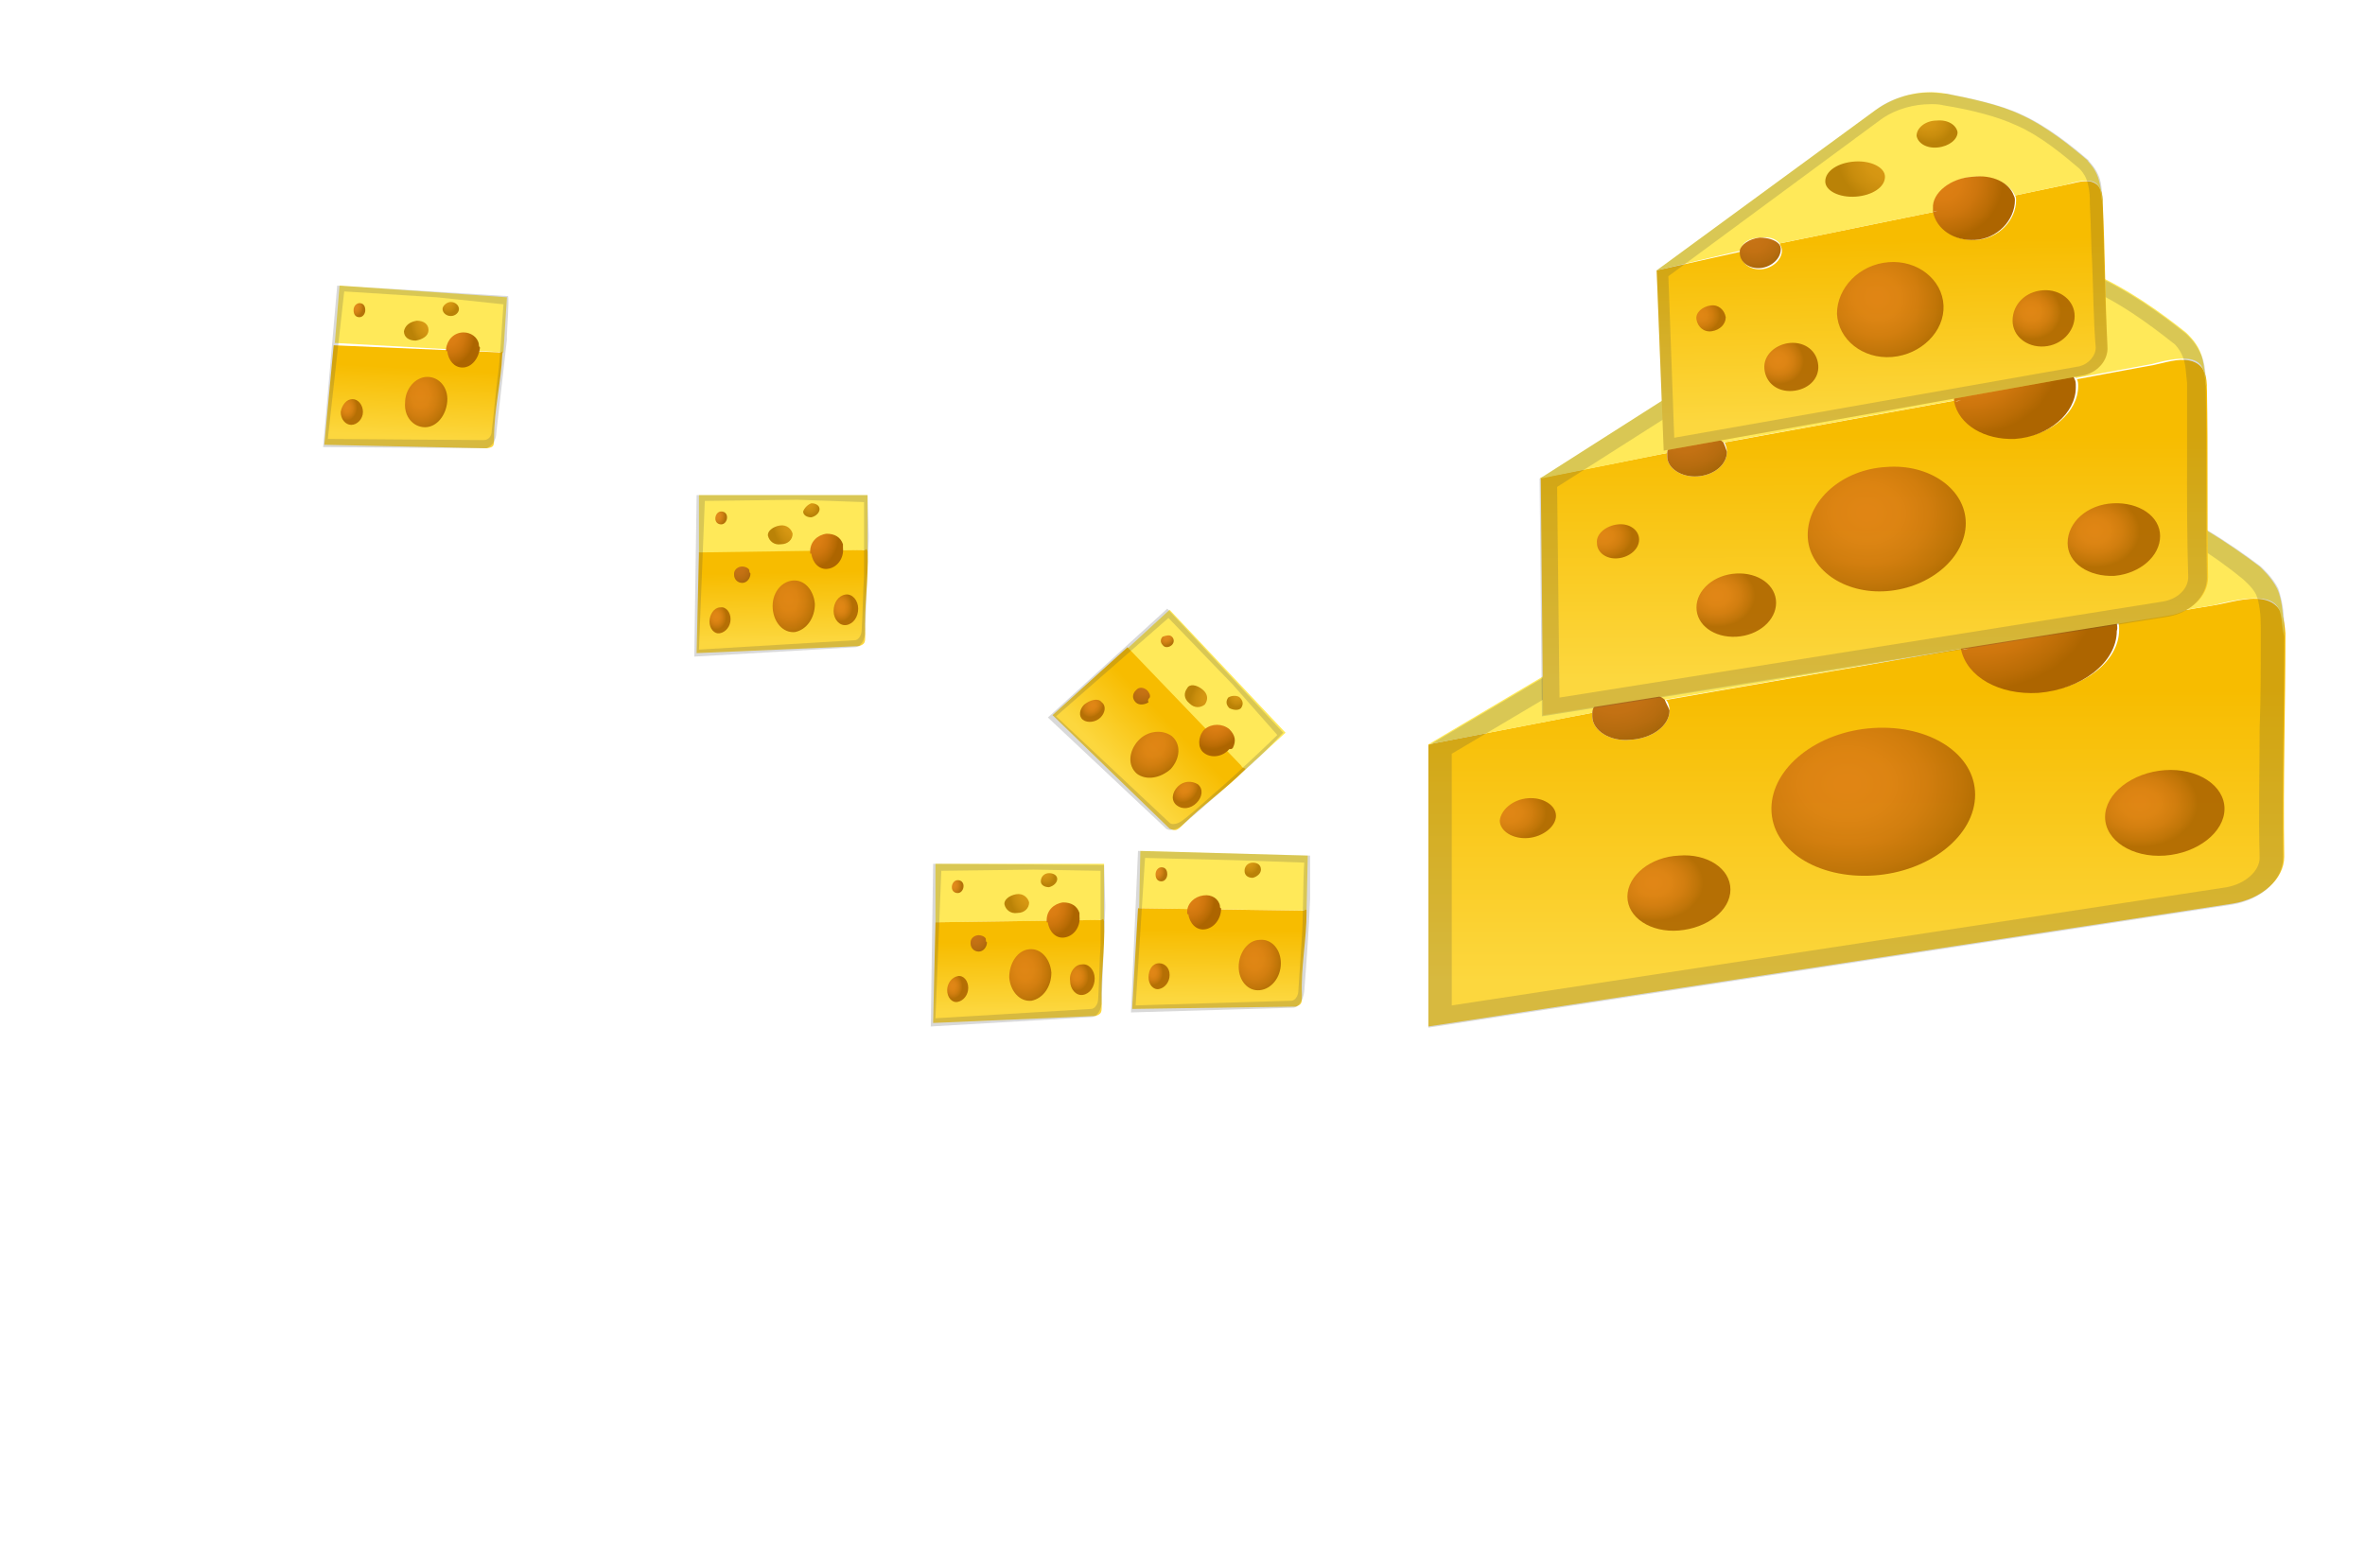 <?xml version="1.0" encoding="utf-8"?>
<!-- Generator: Adobe Illustrator 25.2.1, SVG Export Plug-In . SVG Version: 6.00 Build 0)  -->
<svg version="1.1" id="Layer_1" xmlns="http://www.w3.org/2000/svg" xmlns:xlink="http://www.w3.org/1999/xlink" x="0px" y="0px"
	 viewBox="0 0 202 134" style="enable-background:new 0 0 202 134;" xml:space="preserve">
<style type="text/css">
	.st0{fill:#FFE959;}
	.st1{fill:url(#XMLID_64_);}
	.st2{opacity:0.2;}
	.st3{fill:#424242;}
	.st4{opacity:0.9;fill:url(#XMLID_65_);enable-background:new    ;}
	.st5{fill:url(#SVGID_1_);}
	.st6{fill:url(#XMLID_66_);}
	.st7{opacity:0.9;fill:url(#XMLID_67_);enable-background:new    ;}
	.st8{fill:url(#XMLID_69_);}
	.st9{opacity:0.9;fill:url(#XMLID_70_);enable-background:new    ;}
	.st10{fill:url(#SVGID_2_);}
	.st11{opacity:0.9;fill:url(#XMLID_71_);enable-background:new    ;}
	.st12{fill:url(#XMLID_72_);}
	.st13{opacity:0.9;fill:url(#XMLID_73_);enable-background:new    ;}
	.st14{fill:url(#SVGID_3_);}
	.st15{fill:url(#XMLID_74_);}
	.st16{opacity:0.9;fill:url(#XMLID_75_);enable-background:new    ;}
	.st17{fill:url(#XMLID_76_);}
	.st18{opacity:0.9;fill:url(#XMLID_77_);enable-background:new    ;}
	.st19{fill:url(#SVGID_4_);}
	.st20{opacity:0.9;fill:url(#XMLID_78_);enable-background:new    ;}
	.st21{fill:url(#XMLID_79_);}
	.st22{opacity:0.9;fill:url(#XMLID_80_);enable-background:new    ;}
	.st23{fill:url(#SVGID_5_);}
	.st24{fill:url(#XMLID_81_);}
	.st25{opacity:0.9;fill:url(#XMLID_82_);enable-background:new    ;}
	.st26{fill:url(#XMLID_83_);}
	.st27{opacity:0.9;fill:url(#XMLID_84_);enable-background:new    ;}
	.st28{fill:url(#SVGID_6_);}
	.st29{opacity:0.9;fill:url(#XMLID_85_);enable-background:new    ;}
	.st30{fill:url(#XMLID_86_);}
	.st31{fill:url(#XMLID_87_);}
	.st32{fill:url(#XMLID_88_);}
	.st33{opacity:0.9;fill:url(#XMLID_89_);enable-background:new    ;}
	.st34{fill:url(#SVGID_7_);}
	.st35{fill:url(#XMLID_90_);}
	.st36{opacity:0.9;fill:url(#XMLID_91_);enable-background:new    ;}
	.st37{fill:url(#XMLID_92_);}
	.st38{opacity:0.9;fill:url(#XMLID_93_);enable-background:new    ;}
	.st39{fill:url(#SVGID_8_);}
	.st40{opacity:0.9;fill:url(#XMLID_94_);enable-background:new    ;}
	.st41{fill:url(#XMLID_95_);}
	.st42{fill:url(#XMLID_96_);}
	.st43{fill:url(#XMLID_97_);}
	.st44{fill:url(#SVGID_9_);}
	.st45{fill:url(#XMLID_98_);}
	.st46{opacity:0.9;fill:url(#XMLID_99_);enable-background:new    ;}
	.st47{fill:url(#XMLID_100_);}
	.st48{opacity:0.9;fill:url(#XMLID_101_);enable-background:new    ;}
	.st49{opacity:0.9;fill:url(#XMLID_102_);enable-background:new    ;}
	.st50{fill:url(#XMLID_103_);}
	.st51{fill:url(#XMLID_104_);}
	.st52{fill:url(#XMLID_105_);}
	.st53{fill:url(#SVGID_10_);}
	.st54{fill:url(#XMLID_106_);}
	.st55{opacity:0.9;fill:url(#XMLID_107_);enable-background:new    ;}
	.st56{opacity:0.9;fill:url(#XMLID_108_);enable-background:new    ;}
	.st57{opacity:0.9;fill:url(#XMLID_109_);enable-background:new    ;}
	.st58{fill:url(#XMLID_110_);}
	.st59{fill:url(#XMLID_111_);}
	.st60{fill:url(#XMLID_112_);}
	.st61{opacity:0.9;fill:url(#XMLID_113_);enable-background:new    ;}
	.st62{fill:url(#SVGID_11_);}
	.st63{fill:url(#XMLID_114_);}
	.st64{opacity:0.9;fill:url(#XMLID_115_);enable-background:new    ;}
	.st65{fill:url(#XMLID_116_);}
	.st66{opacity:0.9;fill:url(#XMLID_117_);enable-background:new    ;}
	.st67{fill:url(#SVGID_12_);}
	.st68{opacity:0.9;fill:url(#XMLID_118_);enable-background:new    ;}
	.st69{fill:url(#XMLID_119_);}
	.st70{fill:url(#XMLID_120_);}
	.st71{fill:url(#XMLID_121_);}
	.st72{opacity:0.9;fill:url(#XMLID_122_);enable-background:new    ;}
	.st73{fill:url(#SVGID_13_);}
	.st74{fill:url(#XMLID_123_);}
	.st75{opacity:0.9;fill:url(#XMLID_124_);enable-background:new    ;}
	.st76{fill:url(#XMLID_125_);}
	.st77{opacity:0.9;fill:url(#XMLID_126_);enable-background:new    ;}
	.st78{fill:url(#SVGID_14_);}
	.st79{opacity:0.9;fill:url(#XMLID_127_);enable-background:new    ;}
</style>
<polyline class="st0" points="59.7,42.3 59.7,47.3 74.1,47 74.1,42.3 "/>
<g id="Layer_1_1_">
	
		<linearGradient id="XMLID_64_" gradientUnits="userSpaceOnUse" x1="113.039" y1="56.441" x2="113.039" y2="81.853" gradientTransform="matrix(1 0 0 1 45.561 2)">
		<stop  offset="1.970000e-02" style="stop-color:#F7BC00"/>
		<stop  offset="1" style="stop-color:#FCD73E"/>
	</linearGradient>
	<path id="XMLID_68_" class="st1" d="M136,60.9c0,0.1,0,0.2,0,0.3c0,1.2,1.5,2.2,3.3,2c1.8-0.1,3.3-1.2,3.3-2.5
		c0-0.3-0.1-0.7-0.3-0.9l25.4-4.4c0.5,2.3,3.2,3.9,6.6,3.7c3.7-0.3,6.7-2.6,6.7-5.3c0-0.2,0-0.5-0.1-0.7c0,0,8.2-1.4,8.3-1.4
		c1.2-0.2,2.7-0.7,4-0.5c1.8,0.3,1.9,1.8,2,2.9c0,6.3-0.2,12.7-0.1,19.1c0,1.9-1.9,3.6-4.4,4L122,87.7V63.6
		C122,63.6,135.9,60.9,136,60.9z"/>
	<path class="st0" d="M194.5,50.3c-0.5-1-1.4-1.8-1.5-1.9c-2.5-1.9-6.4-4.5-10.6-6.1c-3.6-1.3-8.4-2.2-12.2-2.7
		c-4-0.5-8.2,0.3-11.6,2.3L122,63.6l14-2.7c0.1-0.9,1.5-1.7,3.2-1.8c1.3-0.1,2.4,0.2,2.9,0.7l0,0l25.4-4.4c0-0.2,0-0.3,0-0.5
		c0-2.1,3.1-4.1,6.8-4.3c3.1-0.2,5.8,0.9,6.5,2.5l8.3-1.4c6.6-1.7,5.5,0.7,6,2.7C195,52.8,195,51.4,194.5,50.3z"/>
	<g class="st2">
		<path class="st3" d="M167.9,41c0.7,0,1.4,0,2,0.1c4.8,0.7,8.9,1.6,11.7,2.6c4,1.4,7.7,3.9,10,5.8c0.2,0.2,0.8,0.7,1.1,1.3
			c0.3,0.7,0.4,1.8,0.4,2.8c0,0,0,0,0,0.1c0,0.2,0,0.4,0,0.6c0,2.7,0,5.4-0.1,8c0,3.6-0.1,7.4,0,11c0,1.1-1.2,2.2-2.8,2.5L124,85.9
			V64.4l35.9-21.3C162.2,41.7,165,41,167.9,41 M167.9,39.5c-3.2,0-6.5,0.9-9.2,2.5L122,63.7v24.1l68.6-10.5c2.5-0.4,4.4-2.1,4.4-4
			c-0.1-6.3,0.1-12.7,0.1-19.1c0-0.2,0-0.4,0-0.7c0-1.3-0.2-2.3-0.5-3.2c-0.5-1-1.4-1.8-1.5-1.9c-2.5-1.9-6.4-4.5-10.6-6.1
			c-3.6-1.3-8.4-2.2-12.2-2.7C169.5,39.6,168.6,39.5,167.9,39.5L167.9,39.5z"/>
	</g>
	
		<radialGradient id="XMLID_65_" cx="177.491" cy="111.243" r="11.73" gradientTransform="matrix(0.426 0 0 0.323 107.173 32.71)" gradientUnits="userSpaceOnUse">
		<stop  offset="8.130000e-02" style="stop-color:#DE7F14"/>
		<stop  offset="0.339" style="stop-color:#DA7D12"/>
		<stop  offset="0.599" style="stop-color:#CE760D"/>
		<stop  offset="0.86" style="stop-color:#BA6C05"/>
		<stop  offset="0.987" style="stop-color:#AD6500"/>
	</radialGradient>
	<path id="XMLID_35_" class="st4" d="M184.9,65.8c2.8-0.2,5.1,1.3,5.1,3.3s-2.3,3.8-5.1,4s-5.1-1.3-5.1-3.3S182.1,66,184.9,65.8z"/>
	
		<radialGradient id="SVGID_1_" cx="144.652" cy="57.465" r="24.135" gradientTransform="matrix(0.426 0 0 0.323 107.173 32.71)" gradientUnits="userSpaceOnUse">
		<stop  offset="8.130000e-02" style="stop-color:#DE7F14"/>
		<stop  offset="0.339" style="stop-color:#DA7D12"/>
		<stop  offset="0.599" style="stop-color:#CE760D"/>
		<stop  offset="0.86" style="stop-color:#BA6C05"/>
		<stop  offset="0.987" style="stop-color:#AD6500"/>
	</radialGradient>
	<path class="st5" d="M180.8,53.2c-0.7-1.6-3.4-2.7-6.5-2.5c-3.6,0.2-6.8,2.2-6.8,4.3c0,0.2,0,0.3,0,0.5l0.7-0.1l-0.5,0.1h-0.2
		c0.5,2.3,3.2,3.9,6.6,3.7c3.7-0.3,6.7-2.6,6.7-5.3C180.9,53.6,180.8,53.4,180.8,53.2z"/>
	
		<radialGradient id="XMLID_66_" cx="209.426" cy="-174.321" r="12.129" gradientTransform="matrix(0.308 0.223 -0.241 0.191 60.244 29.29)" gradientUnits="userSpaceOnUse">
		<stop  offset="8.750000e-02" style="stop-color:#D99914"/>
		<stop  offset="0.41" style="stop-color:#D59612"/>
		<stop  offset="0.735" style="stop-color:#C98D0D"/>
		<stop  offset="0.987" style="stop-color:#BA8207"/>
	</radialGradient>
	<path id="XMLID_32_" class="st6" d="M168.6,43.1c1.8-0.1,3.3,0.6,3.3,1.5c0,1-1.5,1.9-3.3,2s-3.3-0.6-3.3-1.5
		C165.3,44.2,166.8,43.3,168.6,43.1z"/>
	
		<radialGradient id="XMLID_67_" cx="118.821" cy="106.058" r="26.765" gradientTransform="matrix(0.426 0 0 0.323 107.173 32.71)" gradientUnits="userSpaceOnUse">
		<stop  offset="8.130000e-02" style="stop-color:#DE7F14"/>
		<stop  offset="0.339" style="stop-color:#DA7D12"/>
		<stop  offset="0.599" style="stop-color:#CE760D"/>
		<stop  offset="0.86" style="stop-color:#BA6C05"/>
		<stop  offset="0.987" style="stop-color:#AD6500"/>
	</radialGradient>
	<path id="XMLID_30_" class="st7" d="M160,62.2c4.8-0.3,8.7,2.2,8.7,5.7s-3.9,6.6-8.7,6.9s-8.7-2.2-8.7-5.7
		C151.3,65.6,155.2,62.5,160,62.2z"/>
	
		<radialGradient id="XMLID_69_" cx="124.271" cy="49.28" r="18.635" gradientTransform="matrix(0.426 0 0 0.323 107.173 32.71)" gradientUnits="userSpaceOnUse">
		<stop  offset="8.750000e-02" style="stop-color:#D99914"/>
		<stop  offset="0.41" style="stop-color:#D59612"/>
		<stop  offset="0.735" style="stop-color:#C98D0D"/>
		<stop  offset="0.987" style="stop-color:#BA8207"/>
	</radialGradient>
	<path id="XMLID_29_" class="st8" d="M155,48.7c2.7-0.2,4.9,0.7,4.9,2.1c0,1.3-2.2,2.6-4.9,2.7c-2.7,0.2-4.9-0.7-4.9-2.1
		C150.1,50.1,152.3,48.9,155,48.7z"/>
	
		<radialGradient id="XMLID_70_" cx="79.967" cy="132.283" r="10.125" gradientTransform="matrix(0.426 0 0 0.323 107.173 32.71)" gradientUnits="userSpaceOnUse">
		<stop  offset="8.130000e-02" style="stop-color:#DE7F14"/>
		<stop  offset="0.339" style="stop-color:#DA7D12"/>
		<stop  offset="0.599" style="stop-color:#CE760D"/>
		<stop  offset="0.86" style="stop-color:#BA6C05"/>
		<stop  offset="0.987" style="stop-color:#AD6500"/>
	</radialGradient>
	<path id="XMLID_28_" class="st9" d="M143.4,73.1c2.4-0.2,4.4,1.1,4.4,2.9s-2,3.3-4.4,3.5s-4.4-1.1-4.4-2.9
		C139,74.8,141,73.2,143.4,73.1z"/>
	
		<radialGradient id="SVGID_2_" cx="72.273" cy="81.506" r="15.098" gradientTransform="matrix(0.426 0 0 0.323 107.173 32.71)" gradientUnits="userSpaceOnUse">
		<stop  offset="8.600000e-02" style="stop-color:#C77315"/>
		<stop  offset="0.377" style="stop-color:#C37113"/>
		<stop  offset="0.672" style="stop-color:#B76C0F"/>
		<stop  offset="0.967" style="stop-color:#A36407"/>
		<stop  offset="0.987" style="stop-color:#A16306"/>
	</radialGradient>
	<path class="st10" d="M142.2,59.8L142.2,59.8c-0.5-0.5-1.7-0.8-3-0.7c-1.8,0.1-3.2,0.9-3.2,1.8l0,0c0,0.1,0,0.2,0,0.3
		c0,1.2,1.5,2.2,3.3,2c1.8-0.1,3.3-1.2,3.3-2.5C142.5,60.4,142.3,60.1,142.2,59.8z"/>
	
		<radialGradient id="XMLID_71_" cx="51.077" cy="113.724" r="7.512" gradientTransform="matrix(0.426 0 0 0.323 107.173 32.71)" gradientUnits="userSpaceOnUse">
		<stop  offset="8.130000e-02" style="stop-color:#DE7F14"/>
		<stop  offset="0.339" style="stop-color:#DA7D12"/>
		<stop  offset="0.599" style="stop-color:#CE760D"/>
		<stop  offset="0.86" style="stop-color:#BA6C05"/>
		<stop  offset="0.987" style="stop-color:#AD6500"/>
	</radialGradient>
	<path id="XMLID_25_" class="st11" d="M130.5,68.2c1.3-0.1,2.4,0.6,2.4,1.5s-1.1,1.8-2.4,1.9c-1.3,0.1-2.4-0.6-2.4-1.5
		C128.2,69.2,129.2,68.3,130.5,68.2z"/>
</g>
<g id="Layer_1_2_">
	
		<linearGradient id="XMLID_72_" gradientUnits="userSpaceOnUse" x1="112.029" y1="32.593" x2="112.029" y2="57.146" gradientTransform="matrix(0.765 -1.308407e-03 1.469345e-03 0.86 74.291 8.959)">
		<stop  offset="1.970000e-02" style="stop-color:#F7BC00"/>
		<stop  offset="1" style="stop-color:#FCD73E"/>
	</linearGradient>
	<path id="XMLID_7_" class="st12" d="M142.4,38.7c0,0.1,0,0.2,0,0.3c0,1,1.2,1.8,2.6,1.7c1.4-0.1,2.5-1,2.5-2.1
		c0-0.3-0.1-0.6-0.2-0.8l19.8-3.6c0.4,2,2.6,3.3,5.2,3.2c2.9-0.2,5.2-2.2,5.2-4.4c0-0.2,0-0.4-0.1-0.6c0,0,6.4-1.2,6.5-1.2
		c1-0.2,2.1-0.6,3.1-0.4c1.4,0.3,1.5,1.5,1.5,2.5c0.1,5.3,0,10.7,0.1,16c0,1.6-1.4,3-3.4,3.3l-53.4,8.5l-0.2-20.3
		C131.5,40.9,142.3,38.7,142.4,38.7z"/>
	<path class="st0" d="M187.9,30c-0.4-0.9-1.1-1.5-1.2-1.6c-2-1.6-5-3.8-8.3-5.2c-2.8-1.1-6.5-1.9-9.5-2.3c-3.1-0.5-6.4,0.2-9,1.9
		l-28.4,18.1l10.9-2.2c0-0.7,1.1-1.4,2.5-1.5c1-0.1,1.9,0.2,2.3,0.6l0,0l19.8-3.6c0-0.1,0-0.3,0-0.4c0-1.8,2.4-3.4,5.2-3.6
		c2.4-0.2,4.5,0.7,5.1,2.1l6.5-1.2c5.1-1.4,4.3,0.7,4.7,2.3C188.3,32.1,188.3,30.9,187.9,30z"/>
	<g class="st2">
		<path class="st3" d="M167,22.1c0.5,0,1.1,0,1.6,0.1c3.8,0.6,6.9,1.3,9.1,2.2c3.1,1.2,6,3.4,7.9,4.9c0.2,0.1,0.6,0.6,0.8,1.1
			c0.3,0.6,0.3,1.5,0.4,2.3l0,0c0,0.2,0,0.4,0,0.5c0,2.2,0,4.5,0,6.8c0,3,0,6.2,0.1,9.3c0,1-0.9,1.9-2.2,2.1l-51.5,8.2l-0.2-18
			l27.8-17.7C162.6,22.7,164.8,22,167,22.1 M167,20.8c-2.5,0-5.1,0.7-7.1,2l-28.4,18.1l0.2,20.3l53.4-8.5c2-0.3,3.4-1.8,3.4-3.3
			c-0.1-5.3,0-10.7-0.1-16c0-0.2,0-0.4,0-0.6c0-1.1-0.1-2-0.5-2.7c-0.4-0.9-1.1-1.5-1.2-1.6c-2-1.6-5-3.8-8.3-5.2
			c-2.8-1.1-6.5-1.9-9.5-2.3C168.3,20.9,167.6,20.8,167,20.8L167,20.8z"/>
	</g>
	
		<radialGradient id="XMLID_73_" cx="177.447" cy="31.874" r="12.813" gradientTransform="matrix(0.304 1.777686e-03 2.577691e-03 0.248 124.898 37.123)" gradientUnits="userSpaceOnUse">
		<stop  offset="8.130000e-02" style="stop-color:#DE7F14"/>
		<stop  offset="0.339" style="stop-color:#DA7D12"/>
		<stop  offset="0.599" style="stop-color:#CE760D"/>
		<stop  offset="0.86" style="stop-color:#BA6C05"/>
		<stop  offset="0.987" style="stop-color:#AD6500"/>
	</radialGradient>
	<path id="XMLID_6_" class="st13" d="M180.5,43c2.2-0.1,4,1.1,4,2.8s-1.7,3.2-3.9,3.4c-2.2,0.1-4-1.1-4-2.8
		C176.6,44.6,178.3,43.1,180.5,43z"/>
	
		<radialGradient id="SVGID_3_" cx="141.576" cy="-26.87" r="26.363" gradientTransform="matrix(0.304 1.777686e-03 2.577691e-03 0.248 124.898 37.123)" gradientUnits="userSpaceOnUse">
		<stop  offset="8.130000e-02" style="stop-color:#DE7F14"/>
		<stop  offset="0.339" style="stop-color:#DA7D12"/>
		<stop  offset="0.599" style="stop-color:#CE760D"/>
		<stop  offset="0.86" style="stop-color:#BA6C05"/>
		<stop  offset="0.987" style="stop-color:#AD6500"/>
	</radialGradient>
	<path class="st14" d="M177.2,32.4c-0.5-1.4-2.7-2.3-5.1-2.1c-2.8,0.2-5.2,1.8-5.2,3.6c0,0.1,0,0.3,0,0.4l0.6-0.1l-0.4,0.1h-0.2
		c0.4,2,2.6,3.3,5.2,3.2c2.9-0.2,5.2-2.2,5.2-4.4C177.3,32.7,177.3,32.6,177.2,32.4z"/>
	
		<radialGradient id="XMLID_74_" cx="146.92" cy="-247.977" r="13.249" gradientTransform="matrix(0.221 0.173 -0.17 0.146 91.394 34.288)" gradientUnits="userSpaceOnUse">
		<stop  offset="8.750000e-02" style="stop-color:#D99914"/>
		<stop  offset="0.41" style="stop-color:#D59612"/>
		<stop  offset="0.735" style="stop-color:#C98D0D"/>
		<stop  offset="0.987" style="stop-color:#BA8207"/>
	</radialGradient>
	<path id="XMLID_5_" class="st15" d="M167.7,23.9c1.4-0.1,2.6,0.5,2.6,1.3s-1.1,1.6-2.6,1.7c-1.4,0.1-2.6-0.5-2.6-1.3
		C165.1,24.7,166.2,24,167.7,23.9z"/>
	
		<radialGradient id="XMLID_75_" cx="113.359" cy="26.211" r="29.237" gradientTransform="matrix(0.304 1.777686e-03 2.577691e-03 0.248 124.898 37.123)" gradientUnits="userSpaceOnUse">
		<stop  offset="8.130000e-02" style="stop-color:#DE7F14"/>
		<stop  offset="0.339" style="stop-color:#DA7D12"/>
		<stop  offset="0.599" style="stop-color:#CE760D"/>
		<stop  offset="0.86" style="stop-color:#BA6C05"/>
		<stop  offset="0.987" style="stop-color:#AD6500"/>
	</radialGradient>
	<path id="XMLID_4_" class="st16" d="M161.1,39.9c3.7-0.3,6.8,1.9,6.8,4.8c0,2.9-3,5.5-6.7,5.8s-6.8-1.9-6.8-4.8
		C154.4,42.7,157.4,40.1,161.1,39.9z"/>
	
		<radialGradient id="XMLID_76_" cx="119.313" cy="-35.81" r="20.356" gradientTransform="matrix(0.304 1.777686e-03 2.577691e-03 0.248 124.898 37.123)" gradientUnits="userSpaceOnUse">
		<stop  offset="8.750000e-02" style="stop-color:#D99914"/>
		<stop  offset="0.41" style="stop-color:#D59612"/>
		<stop  offset="0.735" style="stop-color:#C98D0D"/>
		<stop  offset="0.987" style="stop-color:#BA8207"/>
	</radialGradient>
	<path id="XMLID_3_" class="st17" d="M157.1,28.5c2.1-0.1,3.9,0.6,3.9,1.8c0,1.1-1.7,2.1-3.8,2.3c-2.1,0.1-3.9-0.6-3.9-1.8
		C153.3,29.7,155,28.6,157.1,28.5z"/>
	
		<radialGradient id="XMLID_77_" cx="70.919" cy="54.857" r="11.06" gradientTransform="matrix(0.304 1.777686e-03 2.577691e-03 0.248 124.898 37.123)" gradientUnits="userSpaceOnUse">
		<stop  offset="8.130000e-02" style="stop-color:#DE7F14"/>
		<stop  offset="0.339" style="stop-color:#DA7D12"/>
		<stop  offset="0.599" style="stop-color:#CE760D"/>
		<stop  offset="0.86" style="stop-color:#BA6C05"/>
		<stop  offset="0.987" style="stop-color:#AD6500"/>
	</radialGradient>
	<path id="XMLID_2_" class="st18" d="M148.3,49c1.9-0.1,3.4,1,3.4,2.5s-1.5,2.8-3.4,2.9s-3.4-1-3.4-2.5S146.4,49.1,148.3,49z"/>
	
		<radialGradient id="SVGID_4_" cx="62.514" cy="-0.609" r="16.492" gradientTransform="matrix(0.304 1.777686e-03 2.577691e-03 0.248 124.898 37.123)" gradientUnits="userSpaceOnUse">
		<stop  offset="8.600000e-02" style="stop-color:#C77315"/>
		<stop  offset="0.377" style="stop-color:#C37113"/>
		<stop  offset="0.672" style="stop-color:#B76C0F"/>
		<stop  offset="0.967" style="stop-color:#A36407"/>
		<stop  offset="0.987" style="stop-color:#A16306"/>
	</radialGradient>
	<path class="st19" d="M147.2,37.8L147.2,37.8c-0.4-0.4-1.3-0.7-2.3-0.6c-1.4,0.1-2.5,0.8-2.5,1.5l0,0c0,0.1,0,0.2,0,0.3
		c0,1,1.2,1.8,2.6,1.7c1.4-0.1,2.5-1,2.5-2.1C147.4,38.3,147.3,38,147.2,37.8z"/>
	
		<radialGradient id="XMLID_78_" cx="39.36" cy="34.585" r="8.205" gradientTransform="matrix(0.304 1.777686e-03 2.577691e-03 0.248 124.898 37.123)" gradientUnits="userSpaceOnUse">
		<stop  offset="8.130000e-02" style="stop-color:#DE7F14"/>
		<stop  offset="0.339" style="stop-color:#DA7D12"/>
		<stop  offset="0.599" style="stop-color:#CE760D"/>
		<stop  offset="0.86" style="stop-color:#BA6C05"/>
		<stop  offset="0.987" style="stop-color:#AD6500"/>
	</radialGradient>
	<path id="XMLID_1_" class="st20" d="M138.2,44.8c1-0.1,1.8,0.5,1.8,1.3s-0.8,1.5-1.8,1.6s-1.8-0.5-1.8-1.3
		C136.3,45.6,137.2,44.9,138.2,44.8z"/>
</g>
<g id="Layer_1_3_">
	
		<linearGradient id="XMLID_79_" gradientUnits="userSpaceOnUse" x1="114.071" y1="14.082" x2="114.071" y2="33.388" gradientTransform="matrix(0.63 -1.060244e-02 1.362214e-02 0.809 88.615 10.061)">
		<stop  offset="1.970000e-02" style="stop-color:#F7BC00"/>
		<stop  offset="1" style="stop-color:#FCD73E"/>
	</linearGradient>
	<path id="XMLID_14_" class="st21" d="M148.7,21.5c0,0.1,0,0.1,0,0.2c0,0.8,0.8,1.4,1.8,1.3c0.9-0.1,1.7-0.8,1.7-1.6
		c0-0.2-0.1-0.4-0.2-0.6l13.2-2.7c0.3,1.5,1.8,2.5,3.6,2.4c1.9-0.1,3.4-1.7,3.4-3.4c0-0.1,0-0.3-0.1-0.4l4.3-0.9
		c0.6-0.1,1.4-0.4,2.1-0.3c1,0.2,1.1,1.1,1.1,1.9c0.2,4.1,0.2,8.1,0.4,12.2c0.1,1.2-0.9,2.3-2.2,2.5l-35.7,6.4l-0.6-15.4L148.7,21.5
		z"/>
	<path class="st0" d="M179.1,14.9c-0.3-0.7-0.8-1.1-0.8-1.2c-1.4-1.2-3.5-2.9-5.7-3.9c-1.9-0.9-4.4-1.4-6.4-1.8
		c-2.1-0.4-4.3,0.2-6,1.4l-18.7,13.7l7.2-1.7c0-0.6,0.7-1.1,1.7-1.1c0.7-0.1,1.3,0.1,1.6,0.5l0,0l13.2-2.7c0-0.1,0-0.2,0-0.3
		c-0.1-1.3,1.5-2.6,3.4-2.7c1.6-0.1,3.1,0.6,3.5,1.6l4.3-0.9c3.4-1.1,2.9,0.5,3.2,1.7C179.5,16.5,179.4,15.6,179.1,14.9z"/>
	<g class="st2">
		<path class="st3" d="M164.9,8.9c0.4,0,0.7,0,1.1,0.1c2.5,0.4,4.7,1,6.2,1.7c2.1,0.9,4.1,2.6,5.4,3.7c0.1,0.1,0.4,0.4,0.6,0.9
			c0.2,0.5,0.3,1.2,0.3,1.8l0,0c0,0.1,0,0.3,0,0.4c0.1,1.7,0.1,3.5,0.2,5.1c0.1,2.3,0.1,4.7,0.3,7.1c0,0.7-0.6,1.4-1.4,1.6L143,37.4
			l-0.5-13.8l18.3-13.5C162,9.3,163.5,8.9,164.9,8.9 M164.9,7.9c-1.7,0-3.4,0.5-4.7,1.5l-18.7,13.7l0.6,15.4l35.7-6.4
			c1.3-0.2,2.3-1.3,2.2-2.5c-0.2-4.1-0.3-8.1-0.4-12.2c0-0.1,0-0.3,0-0.4c-0.1-0.8-0.1-1.5-0.4-2.1c-0.3-0.7-0.8-1.1-0.8-1.2
			c-1.4-1.2-3.5-2.9-5.7-3.9c-1.9-0.9-4.4-1.4-6.4-1.8C165.8,8,165.3,7.9,164.9,7.9L164.9,7.9z"/>
	</g>
	
		<radialGradient id="XMLID_80_" cx="189.803" cy="-66.617" r="14.557" gradientTransform="matrix(0.18 1.369939e-03 6.344529e-03 0.166 139.728 37.384)" gradientUnits="userSpaceOnUse">
		<stop  offset="8.130000e-02" style="stop-color:#DE7F14"/>
		<stop  offset="0.339" style="stop-color:#DA7D12"/>
		<stop  offset="0.599" style="stop-color:#CE760D"/>
		<stop  offset="0.86" style="stop-color:#BA6C05"/>
		<stop  offset="0.987" style="stop-color:#AD6500"/>
	</radialGradient>
	<path id="XMLID_13_" class="st22" d="M174.5,24.8c1.5-0.1,2.7,0.9,2.7,2.2c0,1.3-1.1,2.5-2.6,2.6s-2.7-0.9-2.7-2.2
		C171.9,26,173,24.9,174.5,24.8z"/>
	
		<radialGradient id="SVGID_5_" cx="149.052" cy="-133.353" r="29.95" gradientTransform="matrix(0.18 1.369939e-03 6.344529e-03 0.166 139.728 37.384)" gradientUnits="userSpaceOnUse">
		<stop  offset="8.130000e-02" style="stop-color:#DE7F14"/>
		<stop  offset="0.339" style="stop-color:#DA7D12"/>
		<stop  offset="0.599" style="stop-color:#CE760D"/>
		<stop  offset="0.86" style="stop-color:#BA6C05"/>
		<stop  offset="0.987" style="stop-color:#AD6500"/>
	</radialGradient>
	<path class="st23" d="M172,16.7c-0.4-1.1-1.8-1.8-3.5-1.6c-1.9,0.1-3.5,1.4-3.4,2.7c0,0.1,0,0.2,0,0.3l0.4-0.1l-0.3,0.1h-0.1
		c0.3,1.5,1.8,2.5,3.6,2.4c1.9-0.1,3.4-1.7,3.4-3.4C172.1,17,172.1,16.9,172,16.7z"/>
	
		<radialGradient id="XMLID_81_" cx="75.51" cy="-351.182" r="15.051" gradientTransform="matrix(0.134 0.116 -9.793334e-02 9.755603e-02 119.845 35.469)" gradientUnits="userSpaceOnUse">
		<stop  offset="8.750000e-02" style="stop-color:#D99914"/>
		<stop  offset="0.41" style="stop-color:#D59612"/>
		<stop  offset="0.735" style="stop-color:#C98D0D"/>
		<stop  offset="0.987" style="stop-color:#BA8207"/>
	</radialGradient>
	<path id="XMLID_12_" class="st24" d="M165.4,10.3c1-0.1,1.7,0.4,1.8,1c0,0.6-0.7,1.2-1.7,1.3s-1.7-0.4-1.8-1
		C163.7,10.9,164.5,10.3,165.4,10.3z"/>
	
		<radialGradient id="XMLID_82_" cx="116.996" cy="-73.051" r="33.214" gradientTransform="matrix(0.18 1.369939e-03 6.344529e-03 0.166 139.728 37.384)" gradientUnits="userSpaceOnUse">
		<stop  offset="8.130000e-02" style="stop-color:#DE7F14"/>
		<stop  offset="0.339" style="stop-color:#DA7D12"/>
		<stop  offset="0.599" style="stop-color:#CE760D"/>
		<stop  offset="0.86" style="stop-color:#BA6C05"/>
		<stop  offset="0.987" style="stop-color:#AD6500"/>
	</radialGradient>
	<path id="XMLID_11_" class="st25" d="M161.3,22.4c2.5-0.2,4.6,1.5,4.7,3.7c0.1,2.2-1.9,4.2-4.4,4.4s-4.6-1.5-4.7-3.7
		C156.9,24.6,158.8,22.6,161.3,22.4z"/>
	
		<radialGradient id="XMLID_83_" cx="123.76" cy="-143.509" r="23.125" gradientTransform="matrix(0.18 1.369939e-03 6.344529e-03 0.166 139.728 37.384)" gradientUnits="userSpaceOnUse">
		<stop  offset="8.750000e-02" style="stop-color:#D99914"/>
		<stop  offset="0.41" style="stop-color:#D59612"/>
		<stop  offset="0.735" style="stop-color:#C98D0D"/>
		<stop  offset="0.987" style="stop-color:#BA8207"/>
	</radialGradient>
	<path id="XMLID_10_" class="st26" d="M158.4,13.8c1.4-0.1,2.6,0.5,2.6,1.3c0,0.9-1.1,1.6-2.5,1.7s-2.6-0.5-2.6-1.3
		C155.9,14.6,157,13.9,158.4,13.8z"/>
	
		<radialGradient id="XMLID_84_" cx="68.781" cy="-40.507" r="12.564" gradientTransform="matrix(0.18 1.369939e-03 6.344529e-03 0.166 139.728 37.384)" gradientUnits="userSpaceOnUse">
		<stop  offset="8.130000e-02" style="stop-color:#DE7F14"/>
		<stop  offset="0.339" style="stop-color:#DA7D12"/>
		<stop  offset="0.599" style="stop-color:#CE760D"/>
		<stop  offset="0.86" style="stop-color:#BA6C05"/>
		<stop  offset="0.987" style="stop-color:#AD6500"/>
	</radialGradient>
	<path id="XMLID_9_" class="st27" d="M152.9,29.3c1.3-0.1,2.3,0.7,2.4,1.9s-0.9,2.1-2.2,2.2s-2.3-0.7-2.4-1.9S151.7,29.4,152.9,29.3
		z"/>
	
		<radialGradient id="SVGID_6_" cx="59.233" cy="-103.519" r="18.736" gradientTransform="matrix(0.18 1.369939e-03 6.344529e-03 0.166 139.728 37.384)" gradientUnits="userSpaceOnUse">
		<stop  offset="8.600000e-02" style="stop-color:#C77315"/>
		<stop  offset="0.377" style="stop-color:#C37113"/>
		<stop  offset="0.672" style="stop-color:#B76C0F"/>
		<stop  offset="0.967" style="stop-color:#A36407"/>
		<stop  offset="0.987" style="stop-color:#A16306"/>
	</radialGradient>
	<path class="st28" d="M151.9,20.8L151.9,20.8c-0.3-0.3-0.9-0.5-1.6-0.5c-0.9,0.1-1.6,0.6-1.7,1.1l0,0c0,0.1,0,0.1,0,0.2
		c0,0.8,0.8,1.4,1.8,1.3c0.9-0.1,1.7-0.8,1.7-1.6C152.1,21.2,152.1,21,151.9,20.8z"/>
	
		<radialGradient id="XMLID_85_" cx="32.929" cy="-63.537" r="9.322" gradientTransform="matrix(0.18 1.369939e-03 6.344529e-03 0.166 139.728 37.384)" gradientUnits="userSpaceOnUse">
		<stop  offset="8.130000e-02" style="stop-color:#DE7F14"/>
		<stop  offset="0.339" style="stop-color:#DA7D12"/>
		<stop  offset="0.599" style="stop-color:#CE760D"/>
		<stop  offset="0.86" style="stop-color:#BA6C05"/>
		<stop  offset="0.987" style="stop-color:#AD6500"/>
	</radialGradient>
	<path id="XMLID_8_" class="st29" d="M146.1,26.1c0.7-0.1,1.2,0.4,1.3,1c0,0.6-0.5,1.1-1.2,1.2s-1.2-0.4-1.3-1
		S145.4,26.2,146.1,26.1z"/>
</g>
<g id="Layer_1_4_">
	
		<linearGradient id="XMLID_86_" gradientUnits="userSpaceOnUse" x1="-40.742" y1="50.931" x2="-40.742" y2="50.931" gradientTransform="matrix(0.63 -1.060244e-02 1.362214e-02 0.809 88.615 10.061)">
		<stop  offset="1.970000e-02" style="stop-color:#F7BC00"/>
		<stop  offset="1" style="stop-color:#FCD73E"/>
	</linearGradient>
	<path id="XMLID_24_" class="st30" d="M63.6,51.7"/>
	
		<linearGradient id="XMLID_87_" gradientUnits="userSpaceOnUse" x1="-34.315" y1="59.887" x2="-34.315" y2="66.765" gradientTransform="matrix(0.654 -1.100369e-02 1.473561e-02 0.875 88.357 -3.995)">
		<stop  offset="1.970000e-02" style="stop-color:#F7BC00"/>
		<stop  offset="1" style="stop-color:#FCD73E"/>
	</linearGradient>
	<path id="XMLID_21_" class="st31" d="M73.6,47c0.4,0.1,0.4-0.3,0.5,0.1c0.1,2.4-0.3,4.7-0.2,7.1c0,0.7,0,0.8-0.5,1l-13.9,0.6
		l0.2-8.6"/>
	
		<linearGradient id="XMLID_88_" gradientUnits="userSpaceOnUse" x1="-42.97" y1="51.149" x2="-42.97" y2="51.149" gradientTransform="matrix(0.63 -1.060244e-02 1.362214e-02 0.809 88.615 10.061)">
		<stop  offset="1.970000e-02" style="stop-color:#F7BC00"/>
		<stop  offset="1" style="stop-color:#FCD73E"/>
	</linearGradient>
	<path id="XMLID_22_" class="st32" d="M62.2,51.9"/>
	<path class="st0" d="M61.6,48.7"/>
	<path class="st0" d="M66.9,48.7"/>
	<path class="st0" d="M70.2,51.3"/>
	
		<radialGradient id="XMLID_89_" cx="95.057" cy="-152.689" r="14.557" gradientTransform="matrix(7.170374e-02 7.376364e-04 2.530766e-03 8.943549e-02 65.363 65.393)" gradientUnits="userSpaceOnUse">
		<stop  offset="8.130000e-02" style="stop-color:#DE7F14"/>
		<stop  offset="0.339" style="stop-color:#DA7D12"/>
		<stop  offset="0.599" style="stop-color:#CE760D"/>
		<stop  offset="0.86" style="stop-color:#BA6C05"/>
		<stop  offset="0.987" style="stop-color:#AD6500"/>
	</radialGradient>
	<path id="XMLID_20_" class="st33" d="M72.2,50.8c0.6-0.1,1.1,0.5,1.1,1.2s-0.4,1.3-1,1.4c-0.6,0.1-1.1-0.5-1.1-1.2
		S71.6,50.9,72.2,50.8z"/>
	
		<radialGradient id="SVGID_7_" cx="65.435" cy="-219.517" r="29.95" gradientTransform="matrix(7.170374e-02 7.376364e-04 2.530766e-03 8.943549e-02 65.363 65.393)" gradientUnits="userSpaceOnUse">
		<stop  offset="8.130000e-02" style="stop-color:#DE7F14"/>
		<stop  offset="0.339" style="stop-color:#DA7D12"/>
		<stop  offset="0.599" style="stop-color:#CE760D"/>
		<stop  offset="0.86" style="stop-color:#BA6C05"/>
		<stop  offset="0.987" style="stop-color:#AD6500"/>
	</radialGradient>
	<path class="st34" d="M72,46.5c-0.2-0.6-0.7-0.9-1.4-0.9c-0.8,0.1-1.4,0.7-1.4,1.5c0,0.1,0,0.1,0,0.2h0.2h-0.1l0,0
		c0.1,0.8,0.7,1.4,1.4,1.3c0.8-0.1,1.4-0.9,1.3-1.8C72,46.6,72,46.6,72,46.5z"/>
	
		<radialGradient id="XMLID_90_" cx="-44.467" cy="-356.71" r="15.051" gradientTransform="matrix(5.359031e-02 6.232429e-02 -3.906459e-02 5.252853e-02 57.431 64.362)" gradientUnits="userSpaceOnUse">
		<stop  offset="8.750000e-02" style="stop-color:#D99914"/>
		<stop  offset="0.41" style="stop-color:#D59612"/>
		<stop  offset="0.735" style="stop-color:#C98D0D"/>
		<stop  offset="0.987" style="stop-color:#BA8207"/>
	</radialGradient>
	<path id="XMLID_19_" class="st35" d="M69.3,43c0.4,0,0.7,0.2,0.7,0.5s-0.3,0.6-0.7,0.7c-0.4,0-0.7-0.2-0.7-0.5
		C68.7,43.4,69,43.1,69.3,43z"/>
	
		<radialGradient id="XMLID_91_" cx="33.38" cy="-159.215" r="33.214" gradientTransform="matrix(7.170374e-02 7.376364e-04 2.530766e-03 8.943549e-02 65.363 65.393)" gradientUnits="userSpaceOnUse">
		<stop  offset="8.130000e-02" style="stop-color:#DE7F14"/>
		<stop  offset="0.339" style="stop-color:#DA7D12"/>
		<stop  offset="0.599" style="stop-color:#CE760D"/>
		<stop  offset="0.86" style="stop-color:#BA6C05"/>
		<stop  offset="0.987" style="stop-color:#AD6500"/>
	</radialGradient>
	<path id="XMLID_18_" class="st36" d="M67.7,49.6c1-0.1,1.8,0.8,1.9,2c0,1.2-0.7,2.2-1.7,2.4c-1,0.1-1.8-0.8-1.9-2
		C65.9,50.7,66.7,49.7,67.7,49.6z"/>
	
		<radialGradient id="XMLID_92_" cx="40.143" cy="-229.673" r="23.125" gradientTransform="matrix(7.170374e-02 7.376364e-04 2.530766e-03 8.943549e-02 65.363 65.393)" gradientUnits="userSpaceOnUse">
		<stop  offset="8.750000e-02" style="stop-color:#D99914"/>
		<stop  offset="0.41" style="stop-color:#D59612"/>
		<stop  offset="0.735" style="stop-color:#C98D0D"/>
		<stop  offset="0.987" style="stop-color:#BA8207"/>
	</radialGradient>
	<path id="XMLID_17_" class="st37" d="M66.6,44.9c0.6-0.1,1,0.3,1.1,0.7c0,0.5-0.4,0.9-1,0.9c-0.6,0.1-1-0.3-1.1-0.7
		C65.5,45.4,66,45,66.6,44.9z"/>
	
		<radialGradient id="XMLID_93_" cx="-53.616" cy="-141.788" r="12.564" gradientTransform="matrix(7.170374e-02 7.376364e-04 2.530766e-03 8.943549e-02 65.363 65.393)" gradientUnits="userSpaceOnUse">
		<stop  offset="8.130000e-02" style="stop-color:#DE7F14"/>
		<stop  offset="0.339" style="stop-color:#DA7D12"/>
		<stop  offset="0.599" style="stop-color:#CE760D"/>
		<stop  offset="0.86" style="stop-color:#BA6C05"/>
		<stop  offset="0.987" style="stop-color:#AD6500"/>
	</radialGradient>
	<path id="XMLID_16_" class="st38" d="M61.5,51.9c0.5-0.1,0.9,0.4,0.9,1S62,54,61.5,54.1c-0.5,0.1-0.9-0.4-0.9-1
		C60.6,52.5,61,51.9,61.5,51.9z"/>
	
		<radialGradient id="SVGID_8_" cx="-24.383" cy="-189.683" r="18.736" gradientTransform="matrix(7.170374e-02 7.376364e-04 2.530766e-03 8.943549e-02 65.363 65.393)" gradientUnits="userSpaceOnUse">
		<stop  offset="8.600000e-02" style="stop-color:#C77315"/>
		<stop  offset="0.377" style="stop-color:#C37113"/>
		<stop  offset="0.672" style="stop-color:#B76C0F"/>
		<stop  offset="0.967" style="stop-color:#A36407"/>
		<stop  offset="0.987" style="stop-color:#A16306"/>
	</radialGradient>
	<path class="st39" d="M64,48.7L64,48.7c-0.1-0.2-0.4-0.3-0.6-0.3c-0.4,0-0.7,0.3-0.7,0.6l0,0v0.1c0,0.4,0.3,0.7,0.7,0.7
		s0.7-0.4,0.7-0.8C64,48.9,64,48.8,64,48.7z"/>
	
		<radialGradient id="XMLID_94_" cx="-48.37" cy="-238.231" r="9.322" gradientTransform="matrix(7.170374e-02 7.376364e-04 2.530766e-03 8.943549e-02 65.363 65.393)" gradientUnits="userSpaceOnUse">
		<stop  offset="8.130000e-02" style="stop-color:#DE7F14"/>
		<stop  offset="0.339" style="stop-color:#DA7D12"/>
		<stop  offset="0.599" style="stop-color:#CE760D"/>
		<stop  offset="0.86" style="stop-color:#BA6C05"/>
		<stop  offset="0.987" style="stop-color:#AD6500"/>
	</radialGradient>
	<path id="XMLID_15_" class="st40" d="M61.6,43.7c0.3,0,0.5,0.2,0.5,0.5s-0.2,0.6-0.5,0.6s-0.5-0.2-0.5-0.5S61.3,43.7,61.6,43.7z"/>
</g>
<g class="st2">
	<path class="st3" d="M73.8,42.9c0,1.1,0,5.2,0,6.3c-0.1,1.5-0.1,3-0.2,4.6c0,0.5-0.3,0.9-0.6,0.9l-13.3,0.8l0.5-12.7l7.9-0.1
		 M59.5,42.3l-0.2,13.8L73,55.3c0.5,0,0.9-0.6,0.9-1.4c0.1-2.6,0.2-5.3,0.3-7.9c0-0.1,0-0.2,0-0.3c0-0.5-0.1-3-0.1-3.4"/>
</g>
<polyline class="st0" points="29,24.4 28.6,29.3 43,30.1 43.3,25.4 "/>
<g id="Layer_1_5_">
	
		<linearGradient id="XMLID_95_" gradientUnits="userSpaceOnUse" x1="-93.933" y1="28.887" x2="-93.933" y2="28.887" gradientTransform="matrix(0.629 3.356506e-02 -4.312376e-02 0.808 92.516 13.909)">
		<stop  offset="1.970000e-02" style="stop-color:#F7BC00"/>
		<stop  offset="1" style="stop-color:#FCD73E"/>
	</linearGradient>
	<path id="XMLID_38_" class="st41" d="M32.2,34.1"/>
	
		<linearGradient id="XMLID_96_" gradientUnits="userSpaceOnUse" x1="-85.717" y1="39.43" x2="-85.717" y2="46.308" gradientTransform="matrix(0.653 3.483554e-02 -4.664839e-02 0.874 93.243 -0.142)">
		<stop  offset="1.970000e-02" style="stop-color:#F7BC00"/>
		<stop  offset="1" style="stop-color:#FCD73E"/>
	</linearGradient>
	<path id="XMLID_37_" class="st42" d="M42.5,30.1c0.4,0.1,0.5-0.3,0.4,0.2c-0.1,2.4-0.7,4.7-0.7,7.1c0,0.7,0,0.8-0.6,0.9L27.7,38
		l0.8-8.5"/>
	
		<linearGradient id="XMLID_97_" gradientUnits="userSpaceOnUse" x1="-96.153" y1="28.979" x2="-96.153" y2="28.979" gradientTransform="matrix(0.629 3.356506e-02 -4.312376e-02 0.808 92.516 13.909)">
		<stop  offset="1.970000e-02" style="stop-color:#F7BC00"/>
		<stop  offset="1" style="stop-color:#FCD73E"/>
	</linearGradient>
	<path id="XMLID_36_" class="st43" d="M30.8,34.1"/>
	<path class="st0" d="M30.4,30.9"/>
	<path class="st0" d="M35.7,31.2"/>
	<path class="st0" d="M38.8,34"/>
	
		<radialGradient id="SVGID_9_" cx="-399.365" cy="-409.593" r="29.95" gradientTransform="matrix(7.147571e-02 5.761270e-03 -3.743657e-03 8.939293e-02 65.442 67.467)" gradientUnits="userSpaceOnUse">
		<stop  offset="8.130000e-02" style="stop-color:#DE7F14"/>
		<stop  offset="0.339" style="stop-color:#DA7D12"/>
		<stop  offset="0.599" style="stop-color:#CE760D"/>
		<stop  offset="0.86" style="stop-color:#BA6C05"/>
		<stop  offset="0.987" style="stop-color:#AD6500"/>
	</radialGradient>
	<path class="st44" d="M40.9,29.4c-0.1-0.6-0.7-1-1.3-1c-0.8,0-1.4,0.6-1.5,1.4c0,0.1,0,0.1,0,0.2h0.2h-0.1l0,0
		c0.1,0.8,0.6,1.4,1.3,1.4c0.8,0,1.4-0.8,1.5-1.7C40.9,29.6,40.9,29.5,40.9,29.4z"/>
	
		<radialGradient id="XMLID_98_" cx="-511.81" cy="-132.367" r="15.051" gradientTransform="matrix(4.909045e-02 6.592698e-02 -4.265006e-02 4.966146e-02 57.603 65.882)" gradientUnits="userSpaceOnUse">
		<stop  offset="8.750000e-02" style="stop-color:#D99914"/>
		<stop  offset="0.41" style="stop-color:#D59612"/>
		<stop  offset="0.735" style="stop-color:#C98D0D"/>
		<stop  offset="0.987" style="stop-color:#BA8207"/>
	</radialGradient>
	<path id="XMLID_33_" class="st45" d="M38.5,25.8c0.4,0,0.7,0.3,0.7,0.6S38.9,27,38.5,27s-0.7-0.3-0.7-0.6S38.2,25.8,38.5,25.8z"/>
	
		<radialGradient id="XMLID_99_" cx="-431.42" cy="-349.291" r="33.214" gradientTransform="matrix(7.147571e-02 5.761270e-03 -3.743657e-03 8.939293e-02 65.442 67.467)" gradientUnits="userSpaceOnUse">
		<stop  offset="8.130000e-02" style="stop-color:#DE7F14"/>
		<stop  offset="0.339" style="stop-color:#DA7D12"/>
		<stop  offset="0.599" style="stop-color:#CE760D"/>
		<stop  offset="0.86" style="stop-color:#BA6C05"/>
		<stop  offset="0.987" style="stop-color:#AD6500"/>
	</radialGradient>
	<path id="XMLID_31_" class="st46" d="M36.5,32.2c1,0,1.8,0.9,1.7,2.1c-0.1,1.2-0.9,2.2-1.9,2.2s-1.8-0.9-1.7-2.1
		C34.6,33.2,35.5,32.2,36.5,32.2z"/>
	
		<radialGradient id="XMLID_100_" cx="-424.656" cy="-419.749" r="23.125" gradientTransform="matrix(7.147571e-02 5.761270e-03 -3.743657e-03 8.939293e-02 65.442 67.467)" gradientUnits="userSpaceOnUse">
		<stop  offset="8.750000e-02" style="stop-color:#D99914"/>
		<stop  offset="0.41" style="stop-color:#D59612"/>
		<stop  offset="0.735" style="stop-color:#C98D0D"/>
		<stop  offset="0.987" style="stop-color:#BA8207"/>
	</radialGradient>
	<path id="XMLID_27_" class="st47" d="M35.6,27.4c0.6,0,1,0.3,1,0.8s-0.5,0.8-1.1,0.9c-0.6,0-1-0.3-1-0.8
		C34.6,27.8,35,27.5,35.6,27.4z"/>
	
		<radialGradient id="XMLID_101_" cx="-518.415" cy="-331.864" r="12.564" gradientTransform="matrix(7.147571e-02 5.761270e-03 -3.743657e-03 8.939293e-02 65.442 67.467)" gradientUnits="userSpaceOnUse">
		<stop  offset="8.130000e-02" style="stop-color:#DE7F14"/>
		<stop  offset="0.339" style="stop-color:#DA7D12"/>
		<stop  offset="0.599" style="stop-color:#CE760D"/>
		<stop  offset="0.86" style="stop-color:#BA6C05"/>
		<stop  offset="0.987" style="stop-color:#AD6500"/>
	</radialGradient>
	<path id="XMLID_26_" class="st48" d="M30.1,34.1c0.5,0,0.9,0.5,0.9,1.1s-0.5,1.1-1,1.1s-0.9-0.5-0.9-1.1
		C29.2,34.6,29.6,34.1,30.1,34.1z"/>
	
		<radialGradient id="XMLID_102_" cx="-513.17" cy="-428.307" r="9.322" gradientTransform="matrix(7.147571e-02 5.761270e-03 -3.743657e-03 8.939293e-02 65.442 67.467)" gradientUnits="userSpaceOnUse">
		<stop  offset="8.130000e-02" style="stop-color:#DE7F14"/>
		<stop  offset="0.339" style="stop-color:#DA7D12"/>
		<stop  offset="0.599" style="stop-color:#CE760D"/>
		<stop  offset="0.86" style="stop-color:#BA6C05"/>
		<stop  offset="0.987" style="stop-color:#AD6500"/>
	</radialGradient>
	<path id="XMLID_23_" class="st49" d="M30.7,25.9c0.3,0,0.5,0.2,0.5,0.6c0,0.3-0.2,0.6-0.5,0.6s-0.5-0.2-0.5-0.6
		S30.5,25.9,30.7,25.9z"/>
</g>
<g class="st2">
	<path class="st3" d="M43,26c-0.1,1.1-0.3,5.2-0.5,6.3c-0.2,1.5-0.3,3-0.5,4.5c0,0.5-0.3,0.8-0.7,0.8L28,37.5l1.4-12.6l7.9,0.5
		 M28.8,24.4l-1.2,13.8l13.8,0.1c0.5,0,1-0.6,1-1.4c0.3-2.6,0.6-5.2,0.9-7.9c0-0.1,0-0.2,0-0.3c0-0.5,0.2-3,0.1-3.4"/>
</g>
<polyline class="st0" points="97.4,72.7 97.3,77.6 111.6,77.8 111.7,73.1 "/>
<g id="Layer_1_6_">
	
		<linearGradient id="XMLID_103_" gradientUnits="userSpaceOnUse" x1="20.061" y1="83.252" x2="20.061" y2="83.252" gradientTransform="matrix(0.63 7.559896e-03 -9.712621e-03 0.809 89.13 14.681)">
		<stop  offset="1.970000e-02" style="stop-color:#F7BC00"/>
		<stop  offset="1" style="stop-color:#FCD73E"/>
	</linearGradient>
	<path id="XMLID_45_" class="st50" d="M101,82.2"/>
	
		<linearGradient id="XMLID_104_" gradientUnits="userSpaceOnUse" x1="24.181" y1="89.734" x2="24.181" y2="96.612" gradientTransform="matrix(0.654 7.846087e-03 -1.050641e-02 0.875 89.277 0.61)">
		<stop  offset="1.970000e-02" style="stop-color:#F7BC00"/>
		<stop  offset="1" style="stop-color:#FCD73E"/>
	</linearGradient>
	<path id="XMLID_44_" class="st51" d="M111.1,77.8c0.4,0.1,0.5-0.3,0.5,0.1c0,2.4-0.5,4.7-0.4,7.1c0,0.7,0,0.8-0.5,1l-14,0.2
		l0.5-8.6"/>
	
		<linearGradient id="XMLID_105_" gradientUnits="userSpaceOnUse" x1="17.841" y1="83.396" x2="17.841" y2="83.396" gradientTransform="matrix(0.63 7.559896e-03 -9.712621e-03 0.809 89.13 14.681)">
		<stop  offset="1.970000e-02" style="stop-color:#F7BC00"/>
		<stop  offset="1" style="stop-color:#FCD73E"/>
	</linearGradient>
	<path id="XMLID_43_" class="st52" d="M99.6,82.3"/>
	<path class="st0" d="M99.1,79.1"/>
	<path class="st0" d="M104.4,79.2"/>
	<path class="st0" d="M107.6,81.9"/>
	
		<radialGradient id="SVGID_10_" cx="521.355" cy="65.82" r="29.95" gradientTransform="matrix(7.165267e-02 2.804588e-03 -4.875983e-05 8.947127e-02 64.292 69.312)" gradientUnits="userSpaceOnUse">
		<stop  offset="8.130000e-02" style="stop-color:#DE7F14"/>
		<stop  offset="0.339" style="stop-color:#DA7D12"/>
		<stop  offset="0.599" style="stop-color:#CE760D"/>
		<stop  offset="0.86" style="stop-color:#BA6C05"/>
		<stop  offset="0.987" style="stop-color:#AD6500"/>
	</radialGradient>
	<path class="st53" d="M104.2,77.4c-0.1-0.6-0.7-1-1.4-0.9c-0.8,0.1-1.4,0.7-1.4,1.4c0,0.1,0,0.1,0,0.2h0.2h-0.1l0,0
		c0.1,0.8,0.7,1.4,1.4,1.3c0.8-0.1,1.4-0.9,1.4-1.8C104.2,77.6,104.2,77.5,104.2,77.4z"/>
	
		<radialGradient id="XMLID_106_" cx="532.805" cy="-556.544" r="15.051" gradientTransform="matrix(5.177119e-02 6.384342e-02 -4.056278e-02 5.138044e-02 56.394 68.053)" gradientUnits="userSpaceOnUse">
		<stop  offset="8.750000e-02" style="stop-color:#D99914"/>
		<stop  offset="0.41" style="stop-color:#D59612"/>
		<stop  offset="0.735" style="stop-color:#C98D0D"/>
		<stop  offset="0.987" style="stop-color:#BA8207"/>
	</radialGradient>
	<path id="XMLID_42_" class="st54" d="M107,73.7c0.4,0,0.7,0.2,0.7,0.6c0,0.3-0.3,0.6-0.7,0.7c-0.4,0-0.7-0.2-0.7-0.6
		C106.3,74,106.6,73.7,107,73.7z"/>
	
		<radialGradient id="XMLID_107_" cx="476.798" cy="138.747" r="12.564" gradientTransform="matrix(7.165267e-02 2.804588e-03 -4.875983e-05 8.947127e-02 64.292 69.312)" gradientUnits="userSpaceOnUse">
		<stop  offset="8.130000e-02" style="stop-color:#DE7F14"/>
		<stop  offset="0.339" style="stop-color:#DA7D12"/>
		<stop  offset="0.599" style="stop-color:#CE760D"/>
		<stop  offset="0.86" style="stop-color:#BA6C05"/>
		<stop  offset="0.987" style="stop-color:#AD6500"/>
	</radialGradient>
	<path id="XMLID_39_" class="st55" d="M99,82.3c0.5,0,0.9,0.4,0.9,1s-0.4,1.1-0.9,1.2s-0.9-0.4-0.9-1S98.4,82.3,99,82.3z"/>
	
		<radialGradient id="XMLID_108_" cx="482.044" cy="42.304" r="9.322" gradientTransform="matrix(7.165267e-02 2.804588e-03 -4.875983e-05 8.947127e-02 64.292 69.312)" gradientUnits="userSpaceOnUse">
		<stop  offset="8.130000e-02" style="stop-color:#DE7F14"/>
		<stop  offset="0.339" style="stop-color:#DA7D12"/>
		<stop  offset="0.599" style="stop-color:#CE760D"/>
		<stop  offset="0.86" style="stop-color:#BA6C05"/>
		<stop  offset="0.987" style="stop-color:#AD6500"/>
	</radialGradient>
	<path id="XMLID_34_" class="st56" d="M99.2,74.1c0.3,0,0.5,0.2,0.5,0.6c0,0.3-0.2,0.6-0.5,0.6s-0.5-0.2-0.5-0.6
		C98.7,74.4,98.9,74.1,99.2,74.1z"/>
</g>
<g class="st2">
	<path class="st3" d="M111.4,73.7c-0.1,1.1-0.1,5.2-0.2,6.3c-0.1,1.5-0.2,3-0.3,4.6c0,0.5-0.3,0.9-0.6,0.9L97,85.9l0.8-12.6l7.9,0.2
		 M97.2,72.7l-0.6,13.8l13.8-0.4c0.5,0,0.9-0.6,1-1.4c0.2-2.6,0.4-5.3,0.5-7.9c0-0.1,0-0.2,0-0.3c0-0.5,0-3,0-3.4"/>
</g>
<radialGradient id="XMLID_109_" cx="597.72" cy="121.651" r="33.214" gradientTransform="matrix(7.165267e-02 2.804588e-03 -4.875983e-05 8.947127e-02 64.292 69.312)" gradientUnits="userSpaceOnUse">
	<stop  offset="8.130000e-02" style="stop-color:#DE7F14"/>
	<stop  offset="0.339" style="stop-color:#DA7D12"/>
	<stop  offset="0.599" style="stop-color:#CE760D"/>
	<stop  offset="0.86" style="stop-color:#BA6C05"/>
	<stop  offset="0.987" style="stop-color:#AD6500"/>
</radialGradient>
<path id="XMLID_41_" class="st57" d="M107.6,80.3c1-0.1,1.8,0.8,1.8,2s-0.8,2.2-1.8,2.3c-1,0.1-1.8-0.8-1.8-2
	C105.8,81.4,106.6,80.3,107.6,80.3z"/>
<polyline class="st0" points="79.9,73.8 79.9,78.8 94.3,78.6 94.3,73.8 "/>
<g id="Layer_1_7_">
	
		<linearGradient id="XMLID_110_" gradientUnits="userSpaceOnUse" x1="-9.584" y1="90.387" x2="-9.584" y2="90.387" gradientTransform="matrix(0.63 -1.060244e-02 1.362214e-02 0.809 88.615 10.061)">
		<stop  offset="1.970000e-02" style="stop-color:#F7BC00"/>
		<stop  offset="1" style="stop-color:#FCD73E"/>
	</linearGradient>
	<path id="XMLID_53_" class="st58" d="M83.8,83.3"/>
	
		<linearGradient id="XMLID_111_" gradientUnits="userSpaceOnUse" x1="-4.295" y1="96.302" x2="-4.295" y2="103.18" gradientTransform="matrix(0.654 -1.100369e-02 1.473561e-02 0.875 88.357 -3.995)">
		<stop  offset="1.970000e-02" style="stop-color:#F7BC00"/>
		<stop  offset="1" style="stop-color:#FCD73E"/>
	</linearGradient>
	<path id="XMLID_52_" class="st59" d="M93.8,78.6c0.4,0.1,0.4-0.3,0.5,0.1c0.1,2.4-0.3,4.7-0.2,7.1c0,0.7,0,0.8-0.5,1l-13.9,0.6
		l0.2-8.6"/>
	
		<linearGradient id="XMLID_112_" gradientUnits="userSpaceOnUse" x1="-11.809" y1="90.481" x2="-11.809" y2="90.481" gradientTransform="matrix(0.63 -1.060244e-02 1.362214e-02 0.809 88.615 10.061)">
		<stop  offset="1.970000e-02" style="stop-color:#F7BC00"/>
		<stop  offset="1" style="stop-color:#FCD73E"/>
	</linearGradient>
	<path id="XMLID_51_" class="st60" d="M82.4,83.4"/>
	<path class="st0" d="M81.8,80.2"/>
	<path class="st0" d="M87.1,80.2"/>
	<path class="st0" d="M90.4,82.8"/>
	
		<radialGradient id="XMLID_113_" cx="363.962" cy="197.797" r="14.557" gradientTransform="matrix(7.170374e-02 7.376364e-04 2.530766e-03 8.943549e-02 65.363 65.393)" gradientUnits="userSpaceOnUse">
		<stop  offset="8.130000e-02" style="stop-color:#DE7F14"/>
		<stop  offset="0.339" style="stop-color:#DA7D12"/>
		<stop  offset="0.599" style="stop-color:#CE760D"/>
		<stop  offset="0.86" style="stop-color:#BA6C05"/>
		<stop  offset="0.987" style="stop-color:#AD6500"/>
	</radialGradient>
	<path id="XMLID_50_" class="st61" d="M92.4,82.4c0.6-0.1,1.1,0.5,1.1,1.2s-0.4,1.3-1,1.4s-1.1-0.5-1.1-1.2
		C91.3,83.1,91.8,82.4,92.4,82.4z"/>
	
		<radialGradient id="SVGID_11_" cx="334.34" cy="130.969" r="29.95" gradientTransform="matrix(7.170374e-02 7.376364e-04 2.530766e-03 8.943549e-02 65.363 65.393)" gradientUnits="userSpaceOnUse">
		<stop  offset="8.130000e-02" style="stop-color:#DE7F14"/>
		<stop  offset="0.339" style="stop-color:#DA7D12"/>
		<stop  offset="0.599" style="stop-color:#CE760D"/>
		<stop  offset="0.86" style="stop-color:#BA6C05"/>
		<stop  offset="0.987" style="stop-color:#AD6500"/>
	</radialGradient>
	<path class="st62" d="M92.2,78c-0.2-0.6-0.7-0.9-1.4-0.9c-0.8,0.1-1.4,0.7-1.4,1.5c0,0.1,0,0.1,0,0.2h0.2h-0.1l0,0
		c0.1,0.8,0.7,1.4,1.4,1.3c0.8-0.1,1.4-0.9,1.3-1.8C92.2,78.2,92.2,78.1,92.2,78z"/>
	
		<radialGradient id="XMLID_114_" cx="392.07" cy="-274.137" r="15.051" gradientTransform="matrix(5.359031e-02 6.232429e-02 -3.906459e-02 5.252853e-02 57.431 64.362)" gradientUnits="userSpaceOnUse">
		<stop  offset="8.750000e-02" style="stop-color:#D99914"/>
		<stop  offset="0.41" style="stop-color:#D59612"/>
		<stop  offset="0.735" style="stop-color:#C98D0D"/>
		<stop  offset="0.987" style="stop-color:#BA8207"/>
	</radialGradient>
	<path id="XMLID_49_" class="st63" d="M89.6,74.6c0.4,0,0.7,0.2,0.7,0.5s-0.3,0.6-0.7,0.7c-0.4,0-0.7-0.2-0.7-0.5
		C88.9,74.9,89.2,74.6,89.6,74.6z"/>
	
		<radialGradient id="XMLID_115_" cx="302.284" cy="191.272" r="33.214" gradientTransform="matrix(7.170374e-02 7.376364e-04 2.530766e-03 8.943549e-02 65.363 65.393)" gradientUnits="userSpaceOnUse">
		<stop  offset="8.130000e-02" style="stop-color:#DE7F14"/>
		<stop  offset="0.339" style="stop-color:#DA7D12"/>
		<stop  offset="0.599" style="stop-color:#CE760D"/>
		<stop  offset="0.86" style="stop-color:#BA6C05"/>
		<stop  offset="0.987" style="stop-color:#AD6500"/>
	</radialGradient>
	<path id="XMLID_48_" class="st64" d="M87.9,81.1c1-0.1,1.8,0.8,1.9,2c0,1.2-0.7,2.2-1.7,2.4c-1,0.1-1.8-0.8-1.9-2
		C86.2,82.3,86.9,81.2,87.9,81.1z"/>
	
		<radialGradient id="XMLID_116_" cx="309.048" cy="120.813" r="23.125" gradientTransform="matrix(7.170374e-02 7.376364e-04 2.530766e-03 8.943549e-02 65.363 65.393)" gradientUnits="userSpaceOnUse">
		<stop  offset="8.750000e-02" style="stop-color:#D99914"/>
		<stop  offset="0.41" style="stop-color:#D59612"/>
		<stop  offset="0.735" style="stop-color:#C98D0D"/>
		<stop  offset="0.987" style="stop-color:#BA8207"/>
	</radialGradient>
	<path id="XMLID_47_" class="st65" d="M86.8,76.4c0.6-0.1,1,0.3,1.1,0.7c0,0.5-0.4,0.9-1,0.9c-0.6,0.1-1-0.3-1.1-0.7
		C85.7,76.9,86.2,76.5,86.8,76.4z"/>
	
		<radialGradient id="XMLID_117_" cx="215.289" cy="208.698" r="12.564" gradientTransform="matrix(7.170374e-02 7.376364e-04 2.530766e-03 8.943549e-02 65.363 65.393)" gradientUnits="userSpaceOnUse">
		<stop  offset="8.130000e-02" style="stop-color:#DE7F14"/>
		<stop  offset="0.339" style="stop-color:#DA7D12"/>
		<stop  offset="0.599" style="stop-color:#CE760D"/>
		<stop  offset="0.86" style="stop-color:#BA6C05"/>
		<stop  offset="0.987" style="stop-color:#AD6500"/>
	</radialGradient>
	<path id="XMLID_46_" class="st66" d="M81.8,83.4c0.5-0.1,0.9,0.4,0.9,1s-0.4,1.1-0.9,1.2s-0.9-0.4-0.9-1
		C80.9,84,81.3,83.5,81.8,83.4z"/>
	
		<radialGradient id="SVGID_12_" cx="244.522" cy="160.803" r="18.736" gradientTransform="matrix(7.170374e-02 7.376364e-04 2.530766e-03 8.943549e-02 65.363 65.393)" gradientUnits="userSpaceOnUse">
		<stop  offset="8.600000e-02" style="stop-color:#C77315"/>
		<stop  offset="0.377" style="stop-color:#C37113"/>
		<stop  offset="0.672" style="stop-color:#B76C0F"/>
		<stop  offset="0.967" style="stop-color:#A36407"/>
		<stop  offset="0.987" style="stop-color:#A16306"/>
	</radialGradient>
	<path class="st67" d="M84.2,80.2L84.2,80.2c-0.1-0.2-0.4-0.3-0.6-0.3c-0.4,0-0.7,0.3-0.7,0.6l0,0v0.1c0,0.4,0.3,0.7,0.7,0.7
		c0.4,0,0.7-0.4,0.7-0.8C84.2,80.5,84.2,80.3,84.2,80.2z"/>
	
		<radialGradient id="XMLID_118_" cx="220.535" cy="112.255" r="9.322" gradientTransform="matrix(7.170374e-02 7.376364e-04 2.530766e-03 8.943549e-02 65.363 65.393)" gradientUnits="userSpaceOnUse">
		<stop  offset="8.130000e-02" style="stop-color:#DE7F14"/>
		<stop  offset="0.339" style="stop-color:#DA7D12"/>
		<stop  offset="0.599" style="stop-color:#CE760D"/>
		<stop  offset="0.86" style="stop-color:#BA6C05"/>
		<stop  offset="0.987" style="stop-color:#AD6500"/>
	</radialGradient>
	<path id="XMLID_40_" class="st68" d="M81.8,75.2c0.3,0,0.5,0.2,0.5,0.5s-0.2,0.6-0.5,0.6s-0.5-0.2-0.5-0.5
		C81.3,75.5,81.5,75.2,81.8,75.2z"/>
</g>
<g class="st2">
	<path class="st3" d="M94,74.4c0,1.1,0,5.2,0,6.3c-0.1,1.5-0.1,3-0.2,4.6c0,0.5-0.3,0.9-0.6,0.9L79.9,87l0.5-12.6l7.9-0.1
		 M79.7,73.8l-0.2,13.9l13.7-0.8c0.5,0,0.9-0.6,0.9-1.4c0.1-2.6,0.2-5.3,0.3-7.9c0-0.1,0-0.2,0-0.3c0-0.5-0.1-3-0.1-3.4"/>
</g>
<polyline class="st0" points="99.9,52.1 96.2,55.5 106.3,65.8 109.8,62.6 "/>
<g id="Layer_1_8_">
	
		<linearGradient id="XMLID_119_" gradientUnits="userSpaceOnUse" x1="6.559" y1="68.472" x2="6.559" y2="68.472" gradientTransform="matrix(0.441 0.45 -0.578 0.566 132.424 19.681)">
		<stop  offset="1.970000e-02" style="stop-color:#F7BC00"/>
		<stop  offset="1" style="stop-color:#FCD73E"/>
	</linearGradient>
	<path id="XMLID_62_" class="st69" d="M95.7,61.4"/>
	
		<linearGradient id="XMLID_120_" gradientUnits="userSpaceOnUse" x1="11.257" y1="76.103" x2="11.257" y2="82.981" gradientTransform="matrix(0.457 0.467 -0.626 0.612 142.455 9.832)">
		<stop  offset="1.970000e-02" style="stop-color:#F7BC00"/>
		<stop  offset="1" style="stop-color:#FCD73E"/>
	</linearGradient>
	<path id="XMLID_61_" class="st70" d="M106,65.4c0.2,0.4,0.5,0.1,0.3,0.4c-1.7,1.7-3.6,3-5.3,4.7c-0.5,0.5-0.6,0.5-1.1,0.3l-10-9.7
		l6.4-5.8"/>
	
		<linearGradient id="XMLID_121_" gradientUnits="userSpaceOnUse" x1="4.331" y1="68.69" x2="4.331" y2="68.69" gradientTransform="matrix(0.441 0.45 -0.578 0.566 132.424 19.681)">
		<stop  offset="1.970000e-02" style="stop-color:#F7BC00"/>
		<stop  offset="1" style="stop-color:#FCD73E"/>
	</linearGradient>
	<path id="XMLID_60_" class="st71" d="M94.6,60.5"/>
	<path class="st0" d="M96.5,57.9"/>
	<path class="st0" d="M100.2,61.7"/>
	<path class="st0" d="M100.5,65.9"/>
	
		<radialGradient id="XMLID_122_" cx="508.566" cy="-2.999" r="14.557" gradientTransform="matrix(4.875094e-02 5.258627e-02 -6.321845e-02 6.331302e-02 76.252 40.826)" gradientUnits="userSpaceOnUse">
		<stop  offset="8.130000e-02" style="stop-color:#DE7F14"/>
		<stop  offset="0.339" style="stop-color:#DA7D12"/>
		<stop  offset="0.599" style="stop-color:#CE760D"/>
		<stop  offset="0.86" style="stop-color:#BA6C05"/>
		<stop  offset="0.987" style="stop-color:#AD6500"/>
	</radialGradient>
	<path id="XMLID_59_" class="st72" d="M102.3,67c0.5,0.4,0.4,1.1-0.1,1.6s-1.2,0.6-1.7,0.2c-0.5-0.4-0.4-1.1,0.1-1.6
		S101.8,66.7,102.3,67z"/>
	
		<radialGradient id="SVGID_13_" cx="478.944" cy="-69.827" r="29.95" gradientTransform="matrix(4.875094e-02 5.258627e-02 -6.321845e-02 6.331302e-02 76.252 40.826)" gradientUnits="userSpaceOnUse">
		<stop  offset="8.130000e-02" style="stop-color:#DE7F14"/>
		<stop  offset="0.339" style="stop-color:#DA7D12"/>
		<stop  offset="0.599" style="stop-color:#CE760D"/>
		<stop  offset="0.86" style="stop-color:#BA6C05"/>
		<stop  offset="0.987" style="stop-color:#AD6500"/>
	</radialGradient>
	<path class="st73" d="M105.3,63.9c0.3-0.6,0.2-1.1-0.3-1.6c-0.6-0.5-1.5-0.5-2.1,0c-0.1,0.1-0.1,0.1-0.1,0.1l0.1,0.1l-0.1-0.1l0,0
		c-0.5,0.6-0.5,1.5,0,1.9c0.6,0.5,1.6,0.4,2.2-0.3C105.2,64,105.2,64,105.3,63.9z"/>
	
		<radialGradient id="XMLID_123_" cx="357.894" cy="-573.435" r="15.051" gradientTransform="matrix(-8.430697e-03 8.176284e-02 -6.500373e-02 7.733257e-03 71.549 34.356)" gradientUnits="userSpaceOnUse">
		<stop  offset="8.750000e-02" style="stop-color:#D99914"/>
		<stop  offset="0.41" style="stop-color:#D59612"/>
		<stop  offset="0.735" style="stop-color:#C98D0D"/>
		<stop  offset="0.987" style="stop-color:#BA8207"/>
	</radialGradient>
	<path id="XMLID_58_" class="st74" d="M105.9,59.6c0.3,0.3,0.3,0.6,0.1,0.9c-0.2,0.2-0.6,0.2-1,0c-0.3-0.3-0.3-0.6-0.1-0.9
		C105.2,59.4,105.7,59.4,105.9,59.6z"/>
	
		<radialGradient id="XMLID_124_" cx="446.889" cy="-9.525" r="33.214" gradientTransform="matrix(4.875094e-02 5.258627e-02 -6.321845e-02 6.331302e-02 76.252 40.826)" gradientUnits="userSpaceOnUse">
		<stop  offset="8.130000e-02" style="stop-color:#DE7F14"/>
		<stop  offset="0.339" style="stop-color:#DA7D12"/>
		<stop  offset="0.599" style="stop-color:#CE760D"/>
		<stop  offset="0.86" style="stop-color:#BA6C05"/>
		<stop  offset="0.987" style="stop-color:#AD6500"/>
	</radialGradient>
	<path id="XMLID_57_" class="st75" d="M100.1,62.9c0.8,0.7,0.7,1.9-0.1,2.8c-0.9,0.8-2.1,1-2.9,0.4c-0.8-0.7-0.7-1.9,0.1-2.8
		C98,62.4,99.3,62.3,100.1,62.9z"/>
	
		<radialGradient id="XMLID_125_" cx="453.652" cy="-79.983" r="23.125" gradientTransform="matrix(4.875094e-02 5.258627e-02 -6.321845e-02 6.331302e-02 76.252 40.826)" gradientUnits="userSpaceOnUse">
		<stop  offset="8.750000e-02" style="stop-color:#D99914"/>
		<stop  offset="0.41" style="stop-color:#D59612"/>
		<stop  offset="0.735" style="stop-color:#C98D0D"/>
		<stop  offset="0.987" style="stop-color:#BA8207"/>
	</radialGradient>
	<path id="XMLID_56_" class="st76" d="M102.7,58.9c0.5,0.4,0.5,0.9,0.2,1.3c-0.4,0.3-0.9,0.3-1.3-0.1c-0.5-0.4-0.5-0.9-0.2-1.3
		C101.6,58.4,102.2,58.5,102.7,58.9z"/>
	
		<radialGradient id="XMLID_126_" cx="359.893" cy="7.902" r="12.564" gradientTransform="matrix(4.875094e-02 5.258627e-02 -6.321845e-02 6.331302e-02 76.252 40.826)" gradientUnits="userSpaceOnUse">
		<stop  offset="8.130000e-02" style="stop-color:#DE7F14"/>
		<stop  offset="0.339" style="stop-color:#DA7D12"/>
		<stop  offset="0.599" style="stop-color:#CE760D"/>
		<stop  offset="0.86" style="stop-color:#BA6C05"/>
		<stop  offset="0.987" style="stop-color:#AD6500"/>
	</radialGradient>
	<path id="XMLID_55_" class="st77" d="M94.1,60c0.4,0.3,0.3,0.9-0.1,1.3s-1.1,0.5-1.5,0.2s-0.3-0.9,0.1-1.3
		C93.1,59.8,93.8,59.6,94.1,60z"/>
	
		<radialGradient id="SVGID_14_" cx="389.125" cy="-39.993" r="18.736" gradientTransform="matrix(4.875094e-02 5.258627e-02 -6.321845e-02 6.331302e-02 76.252 40.826)" gradientUnits="userSpaceOnUse">
		<stop  offset="8.600000e-02" style="stop-color:#C77315"/>
		<stop  offset="0.377" style="stop-color:#C37113"/>
		<stop  offset="0.672" style="stop-color:#B76C0F"/>
		<stop  offset="0.967" style="stop-color:#A36407"/>
		<stop  offset="0.987" style="stop-color:#A16306"/>
	</radialGradient>
	<path class="st78" d="M98.2,59.6L98.2,59.6c0.1-0.2-0.1-0.5-0.2-0.6c-0.3-0.3-0.7-0.3-0.9-0.1l0,0L97,59c-0.3,0.3-0.3,0.7,0,1
		c0.3,0.3,0.8,0.2,1.1,0C98,59.8,98.1,59.7,98.2,59.6z"/>
	
		<radialGradient id="XMLID_127_" cx="365.139" cy="-88.541" r="9.322" gradientTransform="matrix(4.875094e-02 5.258627e-02 -6.321845e-02 6.331302e-02 76.252 40.826)" gradientUnits="userSpaceOnUse">
		<stop  offset="8.130000e-02" style="stop-color:#DE7F14"/>
		<stop  offset="0.339" style="stop-color:#DA7D12"/>
		<stop  offset="0.599" style="stop-color:#CE760D"/>
		<stop  offset="0.86" style="stop-color:#BA6C05"/>
		<stop  offset="0.987" style="stop-color:#AD6500"/>
	</radialGradient>
	<path id="XMLID_54_" class="st79" d="M100.1,54.4c0.2,0.2,0.2,0.5,0,0.7c-0.2,0.2-0.6,0.3-0.8,0c-0.2-0.2-0.2-0.5,0-0.7
		C99.6,54.3,99.9,54.2,100.1,54.4z"/>
</g>
<g class="st2">
	<path class="st3" d="M109.1,62.8c-0.8,0.8-3.8,3.6-4.6,4.3c-1.2,1-2.2,2-3.5,3c-0.4,0.3-0.9,0.4-1.1,0.2l-9.7-9.1l9.6-8.4l5.5,5.7
		 M99.7,52l-10.2,9.3l10,9.4c0.3,0.4,1.1,0.2,1.6-0.3c2-1.7,4-3.5,5.9-5.2c0.1-0.1,0.1-0.1,0.2-0.2c0.4-0.3,2.1-2.1,2.4-2.4"/>
</g>
</svg>
